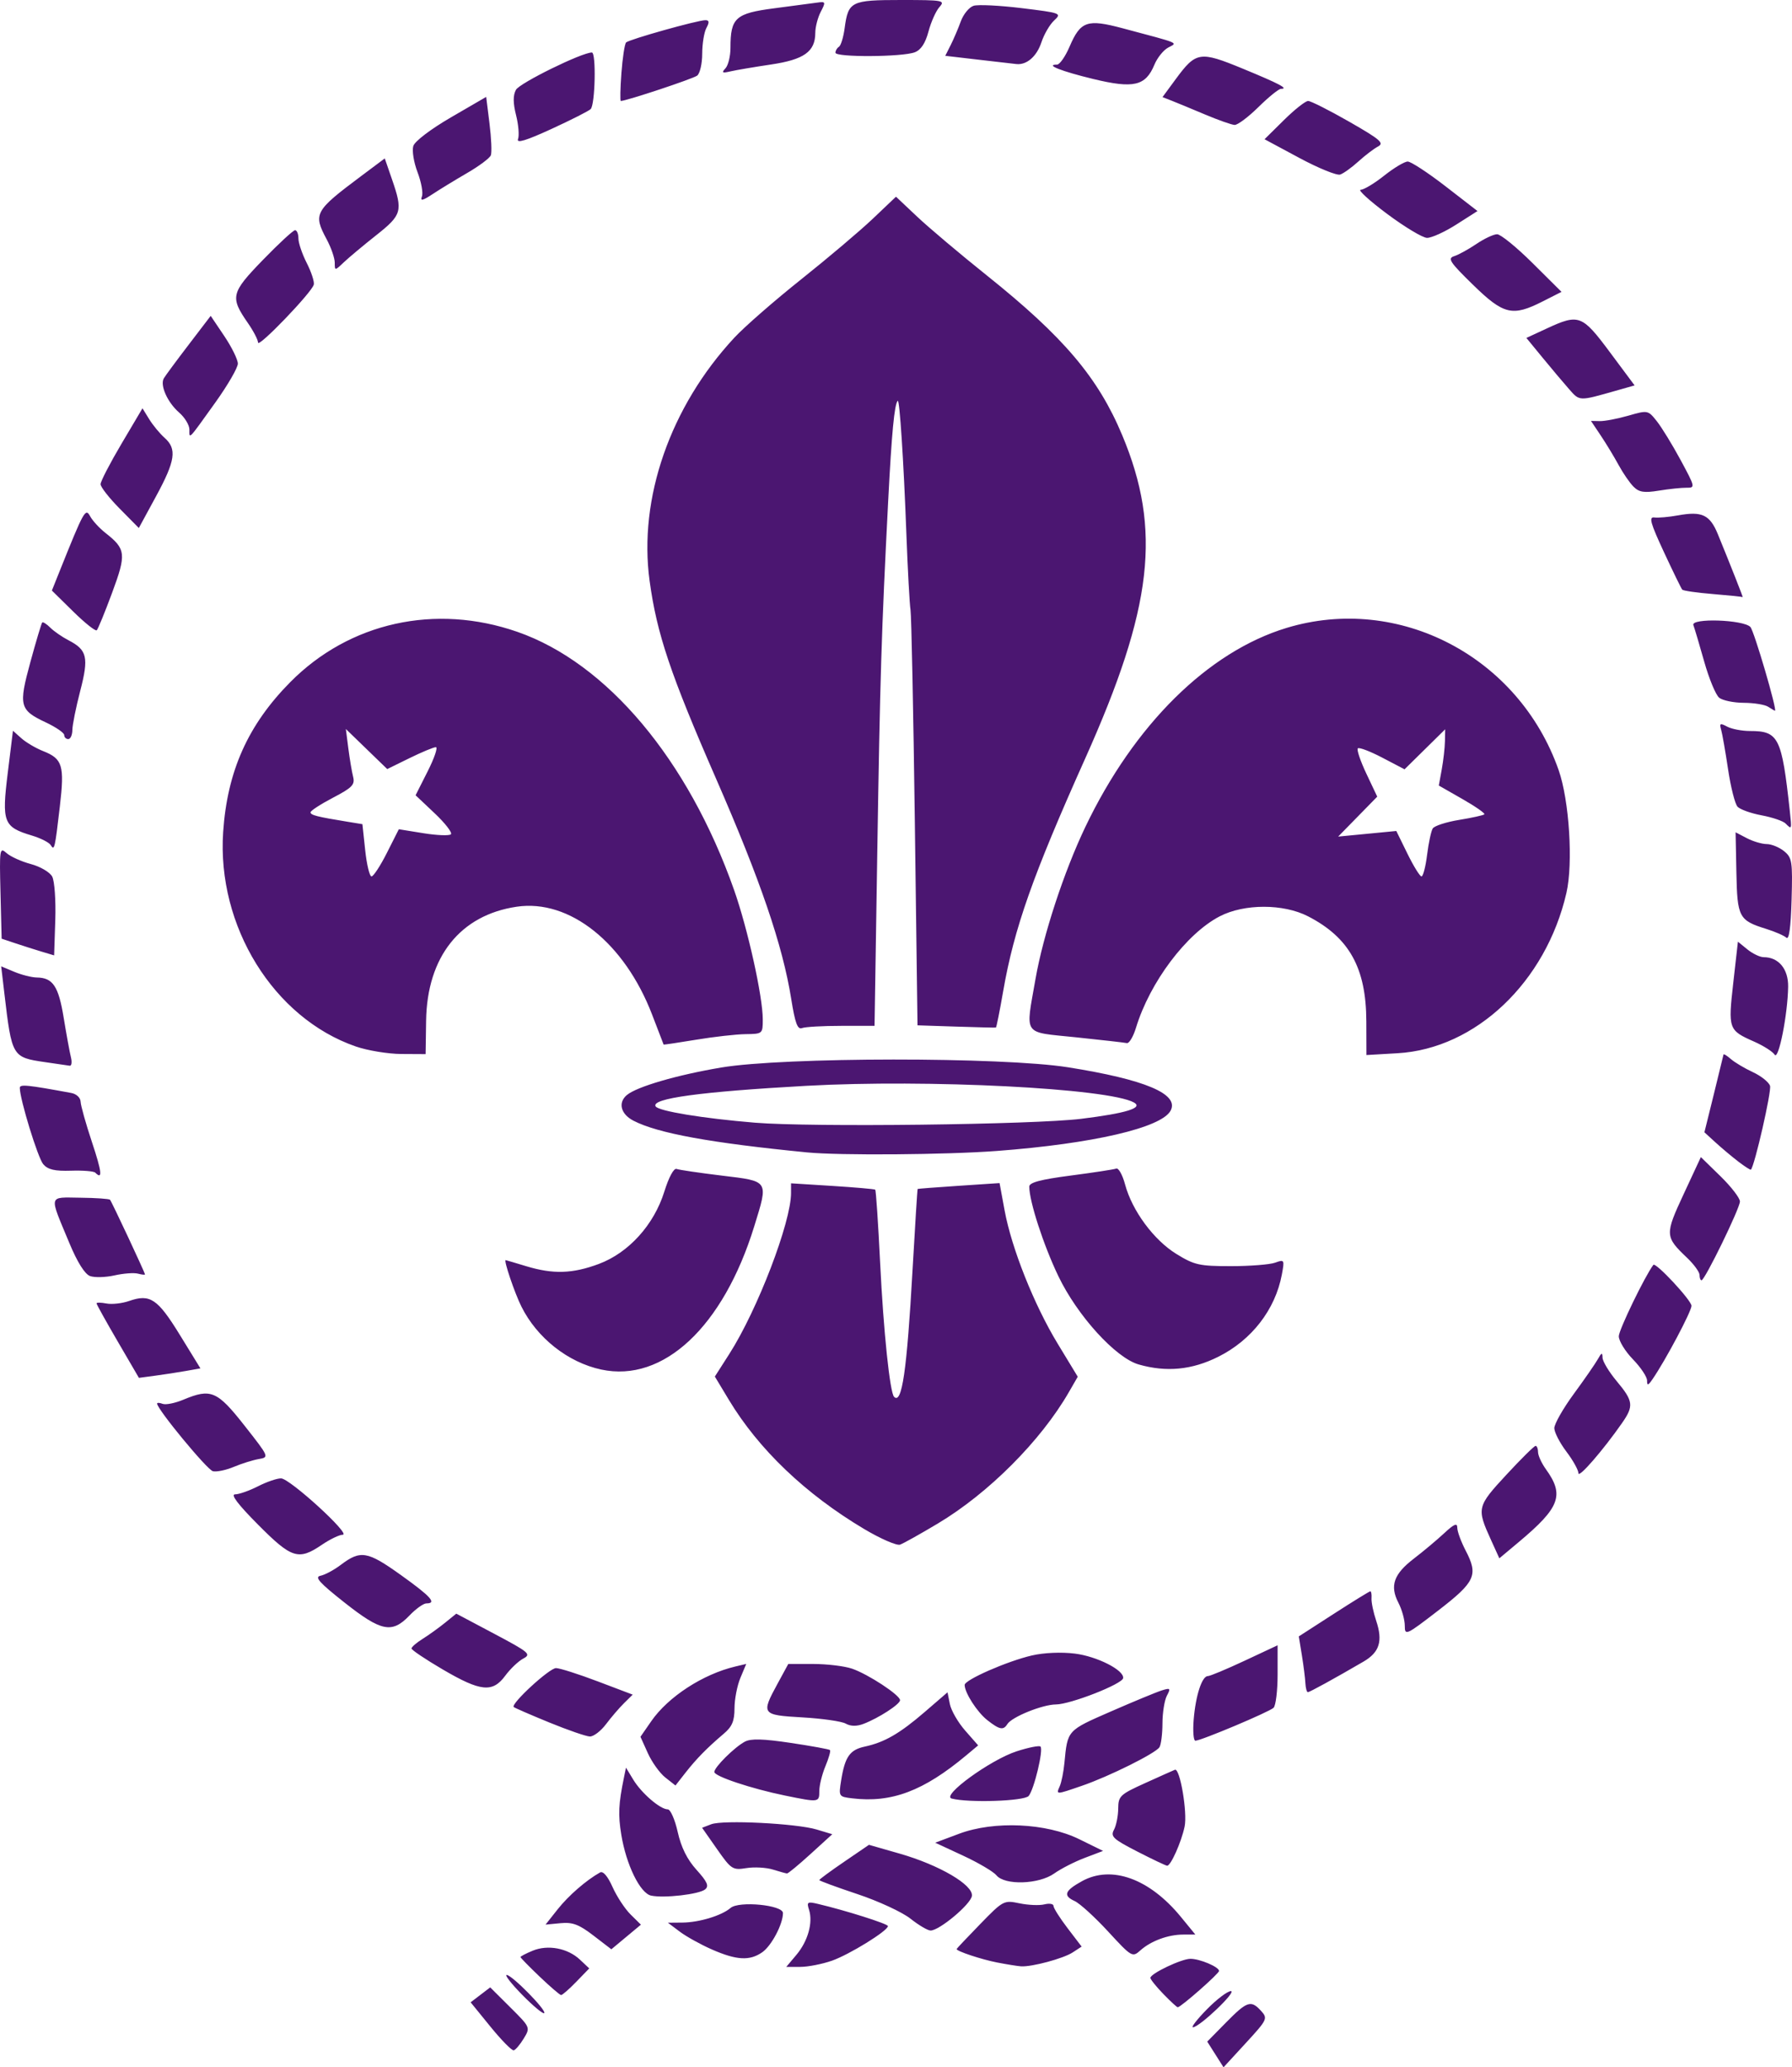 <?xml version="1.0" encoding="UTF-8" standalone="no"?>
<!-- Created with Inkscape (http://www.inkscape.org/) -->

<svg
   xmlns:dc="http://purl.org/dc/elements/1.1/"
   xmlns:cc="http://creativecommons.org/ns#"
   xmlns:rdf="http://www.w3.org/1999/02/22-rdf-syntax-ns#"
   xmlns:svg="http://www.w3.org/2000/svg"
   xmlns="http://www.w3.org/2000/svg"
   xmlns:sodipodi="http://sodipodi.sourceforge.net/DTD/sodipodi-0.dtd"
   xmlns:inkscape="http://www.inkscape.org/namespaces/inkscape"
   version="1.1"
   id="svg4247"
   inkscape:version="0.91+devel r"
   width="1000"
   height="1153.367"
   viewBox="0 0 1000 1153.367"
   sodipodi:docname="scout-logo.svg">
  <defs
     id="defs4251" />
  <sodipodi:namedview
     pagecolor="#ffffff"
     bordercolor="#666666"
     borderopacity="1"
     objecttolerance="10"
     gridtolerance="10"
     guidetolerance="10"
     inkscape:pageopacity="0"
     inkscape:pageshadow="2"
     inkscape:window-width="1280"
     inkscape:window-height="753"
     inkscape:document-units="px"
     id="namedview4249"
     showgrid="false"
     fit-margin-top="0"
     fit-margin-left="0"
     fit-margin-right="0"
     fit-margin-bottom="0"
     inkscape:zoom="0.125"
     inkscape:cx="487.17564"
     inkscape:cy="757.4974"
     inkscape:window-x="0"
     inkscape:window-y="0"
     inkscape:window-maximized="1"
     inkscape:current-layer="svg4247" />
  <path
     inkscape:connector-curvature="0"
     id="path4283"
     d="m 678.228,1146.198 -4.545,-7.169 10.533,-10.703 c 11.727,-11.916 13.899,-12.624 19.552,-6.378 3.766,4.161 3.442,4.838 -8.54,17.872 l -12.454,13.547 z m -404.501,-15.45 -11.096,-13.639 5.463,-4.166 5.463,-4.166 11.23,11.173 c 11.191,11.134 11.217,11.195 7.501,17.32 -2.051,3.38 -4.57,6.364 -5.597,6.631 -1.027,0.267 -6.861,-5.653 -12.964,-13.154 z m 399.786,-9.745 c 5.473,-5.577 11.487,-10.14 13.364,-10.14 3.575,0 -17.397,20.003 -21.156,20.178 -1.188,0.055 2.319,-4.462 7.792,-10.039 z m -381.981,-7.938 c -6.075,-6.168 -10.028,-11.214 -8.783,-11.214 2.929,0 22.427,19.83 20.951,21.307 -0.617,0.617 -6.093,-3.925 -12.168,-10.092 z m 357.637,-0.619 c -3.961,-4.087 -7.202,-8.122 -7.202,-8.967 0,-2.391 17.317,-10.642 22.337,-10.642 5.258,0 15.969,4.54 15.969,6.769 0,1.492 -21.361,20.27 -23.058,20.27 -0.464,0 -4.085,-3.344 -8.046,-7.43 z m -348.009,-9.645 c -5.887,-5.616 -10.703,-10.54 -10.703,-10.941 0,-0.401 3.048,-1.992 6.773,-3.535 8.504,-3.522 19.564,-1.44 26.386,4.97 l 5.21,4.895 -7.234,7.463 c -3.979,4.105 -7.795,7.44 -8.482,7.411 -0.686,-0.029 -6.064,-4.647 -11.951,-10.264 z m 143.255,-12.163 c 6.425,-7.636 9.334,-17.962 7.07,-25.096 -1.399,-4.408 -0.94,-4.722 4.902,-3.345 15.457,3.643 39.118,11.132 39.114,12.379 -0.01,2.623 -21.496,15.902 -31.262,19.318 -5.423,1.897 -13.371,3.45 -17.663,3.45 h -7.803 z m 111.928,4.236 c -8.72,-1.7 -22.533,-6.283 -22.533,-7.477 0,-0.213 5.903,-6.458 13.118,-13.877 12.88,-13.245 13.278,-13.456 21.969,-11.64 4.868,1.017 11.133,1.282 13.921,0.588 2.788,-0.694 5.07,-0.306 5.07,0.862 0,1.168 3.533,6.752 7.85,12.408 l 7.85,10.284 -5.034,3.282 c -5.161,3.365 -22.649,8.082 -28.693,7.739 -1.859,-0.105 -7.943,-1.081 -13.52,-2.168 z m -158.968,-7.197 c -6.258,-2.739 -14.37,-7.229 -18.026,-9.978 l -6.647,-4.998 8.114,-0.071 c 9.359,-0.082 21.889,-3.891 26.868,-8.166 4.693,-4.031 29.237,-1.639 29.237,2.849 0,6.161 -6.373,18.239 -11.53,21.851 -6.992,4.897 -14.316,4.509 -28.015,-1.486 z m 220.979,-10.079 c -7.41,-8.041 -15.802,-15.682 -18.648,-16.979 -6.614,-3.014 -5.609,-5.75 4.075,-11.093 16.489,-9.098 37.674,-1.449 55.189,19.926 l 8.084,9.866 h -6.764 c -8.43,0 -18.062,3.56 -23.957,8.854 -4.404,3.954 -4.815,3.713 -17.98,-10.574 z m -287.206,2.252 c -8.084,-6.206 -11.614,-7.53 -18.363,-6.886 l -8.355,0.797 6.782,-8.563 c 6.031,-7.615 15.872,-16.168 23.618,-20.526 1.7,-0.957 4.269,2.026 6.992,8.117 2.368,5.296 6.897,12.189 10.066,15.316 l 5.762,5.687 -8.247,6.871 -8.247,6.87 z m 176.929,-9.403 c -4.58,-3.64 -17.901,-9.807 -29.602,-13.706 -11.701,-3.898 -21.275,-7.422 -21.275,-7.831 0,-0.409 6.236,-5 13.859,-10.203 l 13.859,-9.46 17.124,4.907 c 22.131,6.343 41.202,17.518 40.307,23.621 -0.688,4.692 -18.129,19.288 -23.049,19.288 -1.592,0 -6.642,-2.978 -11.222,-6.618 z m -144.766,-12.869 c -6.106,-1.322 -13.88,-17.23 -16.606,-33.982 -1.829,-11.238 -1.556,-17.061 1.496,-31.964 l 1.115,-5.442 4.116,6.768 c 4.579,7.53 15.03,16.508 19.216,16.508 1.495,0 3.989,5.68 5.542,12.622 1.926,8.607 5.268,15.327 10.506,21.124 6.016,6.659 7.056,9.02 4.801,10.892 -3.33,2.764 -23.002,5.027 -30.184,3.473 z m 192.745,-11.315 c -1.701,-2.07 -10.086,-7.011 -18.634,-10.98 l -15.542,-7.217 13.289,-4.982 c 19.609,-7.352 48.633,-6.037 67.119,3.04 l 13.272,6.517 -10.262,3.895 c -5.644,2.142 -13.294,6.054 -17,8.693 -8.563,6.098 -27.58,6.708 -32.242,1.035 z m -124.769,-3.221 c -3.718,-1.15 -10.378,-1.512 -14.8,-0.804 -7.657,1.225 -8.437,0.719 -16.369,-10.611 l -8.328,-11.897 5.102,-1.959 c 6.559,-2.518 47.526,-0.47 58.855,2.942 l 8.687,2.617 -12.067,10.993 c -6.637,6.046 -12.574,10.951 -13.194,10.901 -0.62,-0.05 -4.168,-1.032 -7.886,-2.182 z m 203.308,-10.082 c -13.473,-6.915 -14.989,-8.335 -12.956,-12.134 1.266,-2.366 2.33,-7.665 2.363,-11.774 0.057,-7.01 0.982,-7.888 14.985,-14.231 8.208,-3.718 15.702,-7.07 16.653,-7.449 2.818,-1.123 7.075,23.823 5.412,31.717 -1.841,8.737 -7.764,21.968 -9.765,21.813 -0.788,-0.061 -8.3,-3.635 -16.692,-7.942 z m -196.549,-31.207 c -18.753,-3.838 -39.432,-10.734 -39.432,-13.15 0,-2.662 11.211,-13.794 17.025,-16.905 3.378,-1.808 10.155,-1.627 25.634,0.686 11.573,1.729 21.425,3.526 21.893,3.995 0.468,0.468 -0.683,4.524 -2.558,9.011 -1.875,4.488 -3.409,10.728 -3.409,13.866 0,6.364 -0.157,6.385 -19.153,2.497 z m 37.48,1.551 c -7.503,-0.91 -7.569,-1.019 -6.125,-10.053 2.096,-13.108 4.819,-17.007 13.128,-18.797 11.042,-2.378 19.53,-7.278 33.54,-19.36 l 12.678,-10.935 1.312,6.557 c 0.721,3.607 4.568,10.267 8.549,14.8 l 7.238,8.243 -6.581,5.507 c -23.834,19.944 -41.759,26.704 -63.738,24.037 z m 55.532,0.117 c -5.944,-1.56 21.619,-21.595 36.236,-26.339 6.643,-2.156 12.646,-3.352 13.341,-2.657 1.746,1.746 -3.553,23.888 -6.594,27.551 -2.405,2.897 -33.471,3.942 -42.983,1.445 z m 60.334,-6.909 c 0.953,-2.169 2.12,-7.999 2.593,-12.956 1.756,-18.382 1.428,-18.02 25.993,-28.742 12.714,-5.55 25.484,-10.828 28.379,-11.73 4.751,-1.48 5.025,-1.195 2.817,2.932 -1.346,2.514 -2.462,9.455 -2.481,15.423 -0.018,5.968 -0.779,11.988 -1.69,13.377 -2.24,3.417 -28.093,16.275 -43.12,21.445 -14.863,5.114 -14.624,5.109 -12.49,0.252 z m -220.099,-4.808 c -3.105,-2.443 -7.502,-8.557 -9.77,-13.587 l -4.124,-9.146 6.044,-8.722 c 9.424,-13.599 28.814,-26.206 46.892,-30.489 l 6.088,-1.442 -3.272,7.83 c -1.799,4.306 -3.272,11.925 -3.272,16.93 0,7.066 -1.333,10.23 -5.964,14.155 -9.267,7.854 -15.314,14.009 -21.39,21.773 l -5.587,7.138 -5.646,-4.441 z m 294.829,-32.371 c 1.088,-13.403 4.615,-24.223 7.896,-24.223 1.216,0 10.472,-3.868 20.569,-8.596 l 18.358,-8.596 v 16.361 c 0,8.999 -1.014,17.33 -2.253,18.514 -2.445,2.335 -40.532,18.369 -43.634,18.369 -1.043,0 -1.464,-5.323 -0.936,-11.83 z m -359.664,1.632 c -10.409,-4.262 -19.308,-8.132 -19.777,-8.601 -1.777,-1.778 19.936,-21.758 23.598,-21.715 2.111,0.025 12.601,3.365 23.31,7.423 l 19.472,7.377 -4.825,4.764 c -2.654,2.62 -7.184,7.899 -10.067,11.73 -2.883,3.832 -6.939,6.923 -9.013,6.869 -2.075,-0.054 -12.288,-3.585 -22.697,-7.846 z m 165.492,0.657 c -2.291,-1.282 -13.137,-2.842 -24.104,-3.468 -22.897,-1.306 -23.226,-1.749 -13.948,-18.796 l 5.991,-11.008 h 13.952 c 7.673,0 17.399,1.175 21.611,2.611 8.985,3.062 26.812,14.76 26.812,17.593 0,2.255 -11.983,10.013 -20.423,13.221 -3.78,1.437 -7.142,1.385 -9.891,-0.153 z m 79.019,-1.925 c -5.707,-4.489 -12.652,-15.282 -12.652,-19.661 0,-2.842 23.827,-13.277 37.55,-16.445 6.73,-1.554 16.42,-1.971 23.943,-1.031 12.4,1.549 27.536,9.232 26.945,13.676 -0.439,3.305 -29.374,14.638 -37.519,14.696 -7.571,0.054 -24.631,6.964 -27.115,10.982 -2.195,3.551 -4.369,3.119 -11.152,-2.218 z m 177.487,-20.644 c -0.144,-2.788 -1.03,-9.799 -1.97,-15.579 l -1.708,-10.509 19.511,-12.587 c 10.731,-6.923 19.92,-12.587 20.419,-12.587 0.499,0 0.791,1.774 0.647,3.943 -0.143,2.169 1.03,7.8 2.607,12.513 3.801,11.357 1.875,17.559 -7.074,22.776 -16.292,9.499 -29.979,17.02 -31.046,17.059 -0.62,0.023 -1.245,-2.241 -1.389,-5.029 z m -481.375,-7.634 c -9.605,-5.628 -17.456,-10.902 -17.449,-11.721 0.01,-0.818 2.796,-3.225 6.197,-5.348 3.4,-2.123 9.02,-6.16 12.487,-8.971 l 6.305,-5.111 21.167,11.224 c 19.578,10.382 20.796,11.419 16.228,13.828 -2.717,1.432 -7.251,5.742 -10.077,9.576 -7.06,9.582 -13.701,8.919 -34.858,-3.479 z m 536.842,-24.423 c 0,-3.25 -1.603,-9.009 -3.563,-12.799 -4.905,-9.485 -2.62,-16.007 8.627,-24.631 5.27,-4.041 12.878,-10.411 16.905,-14.155 5.609,-5.215 7.323,-5.931 7.323,-3.056 0,2.064 2.105,7.791 4.677,12.726 7.144,13.707 5.422,17.458 -15.381,33.494 -17.919,13.813 -18.589,14.117 -18.589,8.421 z m -591.741,-12.961 c -13.99,-11.051 -16.826,-14.221 -13.335,-14.906 2.439,-0.479 7.509,-3.195 11.266,-6.036 11.097,-8.39 14.857,-7.762 33.551,5.606 16.815,12.024 20.259,15.852 14.262,15.852 -1.627,0 -5.873,3.042 -9.435,6.76 -9.755,10.182 -15.722,8.986 -36.31,-7.276 z m 639.722,-35.154 c -7.914,-17.427 -7.678,-18.407 8.665,-36.059 8.223,-8.881 15.572,-16.148 16.331,-16.148 0.759,0 1.381,1.562 1.381,3.471 0,1.909 1.98,6.218 4.4,9.576 10.422,14.46 7.834,21.355 -15.28,40.707 l -10.719,8.974 z m -687.91,-8.269 c -11.234,-11.31 -15.471,-16.899 -12.81,-16.899 2.187,0 7.952,-2.028 12.81,-4.507 4.859,-2.479 10.648,-4.458 12.867,-4.399 4.942,0.132 39.205,31.431 34.412,31.435 -1.881,0 -7.151,2.538 -11.71,5.636 -12.997,8.832 -16.802,7.626 -35.568,-11.266 z m 338.158,2.398 c -32.64,-19.442 -58.798,-44.419 -75.408,-72.002 l -7.836,-13.013 8.087,-12.642 c 15.686,-24.522 34.431,-73.394 34.431,-89.772 v -5.393 l 23.096,1.451 c 12.703,0.798 23.448,1.746 23.877,2.107 0.43,0.361 1.665,18.726 2.745,40.812 1.862,38.065 5.441,72.401 7.792,74.753 4.373,4.373 7.12,-14.492 10.287,-70.655 1.397,-24.786 2.685,-45.182 2.861,-45.326 0.176,-0.143 10.531,-0.938 23.012,-1.765 l 22.693,-1.505 2.793,15.161 c 3.913,21.238 16.43,52.673 29.633,74.42 l 11.203,18.452 -4.95,8.587 c -15.656,27.158 -44.767,56.347 -73.08,73.275 -9.759,5.835 -19.265,11.152 -21.124,11.816 -1.859,0.663 -10.909,-3.279 -20.112,-8.761 z m 398.662,-31.083 c 0,-1.752 -3.014,-7.168 -6.697,-12.036 -3.683,-4.868 -6.725,-10.755 -6.76,-13.082 -0.034,-2.327 4.861,-10.946 10.879,-19.153 6.018,-8.207 12.071,-16.95 13.451,-19.428 2.038,-3.66 2.523,-3.806 2.578,-0.776 0.038,2.051 3.617,7.978 7.955,13.169 9.234,11.052 9.577,13.78 2.93,23.311 -10.67,15.299 -24.336,31.02 -24.336,27.995 z m -762.006,-1.121 c -3.19,-0.744 -31.146,-34.613 -31.146,-37.733 0,-0.575 1.403,-0.506 3.117,0.151 1.714,0.658 6.908,-0.388 11.541,-2.324 15.373,-6.423 18.869,-4.942 34.121,14.463 13.851,17.622 13.853,17.625 7.886,18.665 -3.282,0.572 -9.517,2.529 -13.854,4.35 -4.338,1.82 -9.587,2.913 -11.666,2.429 z m 800.311,-50.618 c 0,-2.028 -3.549,-7.342 -7.886,-11.809 -4.338,-4.466 -7.886,-10.259 -7.886,-12.872 0,-3.521 14.568,-33.607 19.278,-39.811 1.277,-1.682 21.281,19.784 21.281,22.836 0,3.107 -14.539,30.483 -21.721,40.9 -2.53,3.669 -3.065,3.801 -3.065,0.757 z M 65.693,748.431 c -6.506,-11.161 -11.83,-20.734 -11.83,-21.273 0,-0.539 2.5,-0.502 5.555,0.082 3.055,0.584 8.752,-0.053 12.66,-1.415 11.661,-4.065 15.865,-1.256 28.24,18.865 l 11.53,18.746 -8.15,1.442 c -4.482,0.793 -12.206,1.983 -17.163,2.644 l -9.013,1.201 z m 269.829,15.66 c -18.569,-3.989 -35.801,-17.582 -44.57,-35.158 -3.784,-7.584 -10.007,-25.968 -8.763,-25.888 0.21,0.013 5.359,1.534 11.443,3.38 15.03,4.56 25.898,4.218 40.584,-1.277 16.622,-6.219 30.735,-21.82 36.505,-40.354 2.504,-8.044 5.294,-13.203 6.829,-12.629 1.427,0.534 12.834,2.212 25.349,3.729 26.429,3.203 25.96,2.465 17.988,28.299 -17.29,56.029 -50.739,87.336 -85.364,79.897 z m 299.88,-2.849 c -12.832,-3.687 -34.18,-27.157 -44.791,-49.243 -8.287,-17.248 -16.242,-41.721 -16.242,-49.966 0,-2.307 6.224,-3.97 23.096,-6.172 12.703,-1.658 24.146,-3.411 25.43,-3.896 1.284,-0.485 3.508,3.505 4.942,8.867 3.904,14.596 16.001,30.987 28.592,38.742 10.079,6.207 12.834,6.825 30.419,6.825 10.635,0 21.752,-0.871 24.704,-1.936 5.205,-1.878 5.318,-1.677 3.75,6.682 -3.658,19.499 -16.817,36.496 -35.472,45.818 -14.694,7.342 -28.976,8.718 -44.428,4.278 z M 50.224,711.913 c -2.898,-1.072 -7.075,-7.728 -11.453,-18.246 -11.537,-27.724 -12.033,-25.639 6.056,-25.448 8.64,0.091 16.1,0.608 16.577,1.148 0.96,1.087 19.498,40.679 19.498,41.642 0,0.332 -1.795,0.134 -3.989,-0.44 -2.194,-0.574 -8.07,-0.126 -13.059,0.995 -4.988,1.121 -11.122,1.278 -13.631,0.35 z m 898.188,-0.585 c 0,-1.627 -3.129,-5.936 -6.954,-9.576 -12.403,-11.804 -12.461,-12.893 -1.9,-35.587 l 9.587,-20.603 10.9,10.634 c 5.995,5.848 10.9,12.206 10.9,14.128 0,3.761 -19.596,43.963 -21.429,43.963 -0.607,0 -1.104,-1.331 -1.104,-2.958 z M 53.14,654.227 c -0.811,-0.811 -6.889,-1.298 -13.506,-1.082 -9.05,0.296 -12.887,-0.595 -15.489,-3.595 -3.006,-3.465 -13.093,-36.301 -13.093,-42.62 0,-2.102 4.157,-1.689 28.729,2.855 2.871,0.531 5.125,2.629 5.197,4.838 0.07,2.145 2.909,12.265 6.309,22.49 5.593,16.822 6.083,21.344 1.853,17.114 z m 917.058,-6.053 c -3.509,-2.675 -9.237,-7.472 -12.728,-10.659 l -6.348,-5.795 5.256,-21.244 c 2.891,-11.684 5.323,-21.655 5.405,-22.157 0.082,-0.502 1.923,0.636 4.092,2.529 2.169,1.893 7.708,5.19 12.31,7.327 4.602,2.137 8.903,5.573 9.558,7.637 0.933,2.94 -8.622,44.777 -10.679,46.76 -0.267,0.257 -3.357,-1.721 -6.866,-4.397 z m -519.758,-5.232 c -53.793,-5.272 -83.375,-10.669 -96.947,-17.688 -7.127,-3.685 -8.757,-10.109 -3.642,-14.353 5.603,-4.65 28.01,-11.175 52.612,-15.32 34.877,-5.876 156.849,-5.951 193.585,-0.118 43.007,6.828 62.145,14.92 57.189,24.181 -5.116,9.56 -43.385,18.439 -96.894,22.483 -28.271,2.136 -87.754,2.594 -105.904,0.815 z m 152.916,-18.747 c 25.034,-3.083 34.795,-6.098 29.44,-9.095 -14.182,-7.937 -115.139,-13.07 -182.919,-9.301 -59.149,3.289 -86.743,7.054 -84.019,11.462 1.63,2.638 26.369,6.7 55.417,9.101 31.294,2.586 155.49,1.108 182.081,-2.166 z M 25.092,592.57 C 6.769,589.898 6.6,589.611 2.416,554.04 l -1.754,-14.911 7.375,3.082 c 4.056,1.695 9.689,3.114 12.518,3.153 8.971,0.125 12.105,4.822 14.987,22.461 1.519,9.295 3.33,19.181 4.025,21.969 0.695,2.788 0.394,4.943 -0.67,4.789 -1.064,-0.155 -7.277,-1.06 -13.806,-2.012 z m 965.214,-4.158 c -1.054,-1.69 -6.214,-4.973 -11.468,-7.297 -14.312,-6.331 -14.528,-6.941 -11.606,-32.822 l 2.586,-22.912 5.319,4.322 c 2.926,2.377 7.01,4.322 9.075,4.322 8.32,0 13.777,6.59 13.633,16.464 -0.228,15.547 -5.369,41.403 -7.54,37.922 z m -791.75,-4.569 c -45.848,-15.837 -77.579,-67.132 -74.025,-119.669 2.296,-33.938 13.863,-59.77 37.429,-83.588 33.027,-33.38 80.96,-44 126.739,-28.08 50.007,17.391 95.274,71.273 120.906,143.916 7.657,21.699 16.048,59.514 16.048,72.32 0,8.004 -0.109,8.097 -9.576,8.215 -5.267,0.065 -17.688,1.466 -27.603,3.111 -9.914,1.645 -18.084,2.859 -18.155,2.697 -0.071,-0.162 -2.957,-7.668 -6.415,-16.679 -15.384,-40.1 -46.079,-64.571 -75.541,-60.224 -31.564,4.657 -50.062,27.932 -50.586,63.653 l -0.273,18.589 -13.52,-0.073 c -7.436,-0.04 -18.879,-1.925 -25.43,-4.188 z m 17.36,-108.04 6.642,-13.157 13.726,2.211 c 7.549,1.216 14.453,1.484 15.341,0.595 0.888,-0.888 -3.183,-6.149 -9.048,-11.691 l -10.664,-10.075 6.772,-13.415 c 3.725,-7.378 5.766,-13.415 4.536,-13.415 -1.23,0 -7.838,2.748 -14.685,6.106 l -12.449,6.106 -11.544,-11.175 -11.544,-11.175 1.367,10.701 c 0.752,5.886 1.954,13.037 2.67,15.892 1.126,4.486 -0.397,6.08 -11.223,11.744 -6.889,3.604 -12.526,7.272 -12.526,8.152 0,1.557 3.622,2.477 20.671,5.254 l 8.278,1.348 1.561,14.576 c 0.859,8.017 2.442,14.576 3.519,14.576 1.077,0 4.947,-5.921 8.6,-13.157 z m 546.544,93.968 c -0.09,-29.725 -9.504,-46.679 -32.505,-58.541 -13.751,-7.091 -35.598,-7.098 -49.278,-0.015 -18.607,9.632 -39.002,36.743 -46.736,62.124 -1.53,5.023 -3.835,8.9 -5.122,8.616 -1.287,-0.284 -14.064,-1.738 -28.394,-3.232 -30.171,-3.145 -28.191,-0.288 -22.572,-32.573 4.24,-24.36 15.864,-59.805 27.811,-84.804 27.24,-56.996 68.436,-97.73 112.285,-111.023 62.64,-18.991 129.604,15.997 151.829,79.33 5.937,16.918 8.157,51.976 4.339,68.534 -11.465,49.727 -50.626,86.9 -94.205,89.423 l -17.394,1.007 -0.057,-18.846 z m 33.91,-92.858 c 0.828,-6.626 2.243,-13.241 3.145,-14.7 0.902,-1.459 7.534,-3.612 14.737,-4.785 7.204,-1.173 13.537,-2.571 14.074,-3.108 0.537,-0.537 -4.963,-4.37 -12.221,-8.518 l -13.197,-7.542 1.644,-9.013 c 0.904,-4.957 1.703,-12.017 1.774,-15.688 l 0.13,-6.675 -11.333,11.163 -11.333,11.163 -12.392,-6.488 c -6.815,-3.568 -12.973,-5.906 -13.685,-5.195 -0.711,0.711 1.436,7.062 4.772,14.113 l 6.065,12.82 -10.903,11.14 -10.903,11.14 16.223,-1.563 16.223,-1.563 6.215,12.673 c 3.418,6.97 6.945,12.673 7.837,12.673 0.892,0 2.299,-5.421 3.127,-12.047 z m -354.85,80.323 c -4.77,-29.794 -17.186,-66.158 -41.927,-122.798 -25.515,-58.411 -33.034,-80.778 -37.081,-110.306 -6.314,-46.072 11.508,-97.242 47.274,-135.73 5.628,-6.057 22.401,-20.698 37.273,-32.536 14.872,-11.838 32.866,-27.059 39.987,-33.825 l 12.948,-12.301 11.838,11.162 c 6.511,6.139 24.006,20.893 38.877,32.786 42.852,34.27 62.089,56.975 75.556,89.181 22.058,52.75 17.082,96.035 -20.743,180.431 -29.271,65.311 -39.601,94.621 -45.712,129.707 -1.926,11.06 -3.748,20.186 -4.049,20.279 -0.3,0.094 -10.268,-0.148 -22.15,-0.538 l -21.604,-0.709 -1.49,-113.081 c -0.82,-62.194 -1.908,-115.616 -2.418,-118.714 -0.51,-3.098 -1.554,-22.364 -2.32,-42.812 -1.52,-40.609 -3.758,-74.867 -4.82,-73.805 -1.838,1.838 -3.359,17.818 -5.311,55.779 -3.767,73.264 -4.543,98.271 -6.095,196.598 l -1.521,96.327 h -18.613 c -10.237,0 -20.069,0.559 -21.849,1.242 -2.513,0.964 -3.866,-2.688 -6.051,-16.336 z M 23.444,530.994 c -3.718,-1.113 -10.309,-3.208 -14.646,-4.656 l -7.886,-2.632 -0.641,-25.68 c -0.612,-24.507 -0.458,-25.516 3.38,-22.09 2.212,1.974 8.313,4.733 13.559,6.129 5.263,1.401 10.603,4.529 11.914,6.979 1.311,2.449 2.086,13.301 1.728,24.206 l -0.648,19.767 z m 973.413,-7.842 c -1.239,-1.156 -6.309,-3.367 -11.266,-4.913 -15.252,-4.756 -16.135,-6.427 -16.628,-31.47 l -0.441,-22.416 6.281,3.276 c 3.455,1.802 8.45,3.283 11.101,3.29 2.651,0.01 7.002,1.788 9.669,3.957 4.483,3.645 4.8,5.698 4.193,27.161 -0.434,15.352 -1.42,22.505 -2.91,21.115 z M 28.269,471.448 c -0.899,-1.454 -5.631,-3.841 -10.516,-5.305 -15.805,-4.735 -16.826,-7.369 -13.454,-34.698 l 2.93,-23.747 4.728,4.214 c 2.6,2.317 8.062,5.531 12.137,7.141 10.832,4.279 11.967,8.031 9.313,30.793 -2.787,23.91 -3.044,24.99 -5.138,21.602 z m 968.109,-12.035 c -1.379,-1.379 -7.388,-3.419 -13.354,-4.534 -5.965,-1.114 -12.006,-3.281 -13.424,-4.816 -1.418,-1.534 -3.788,-10.901 -5.268,-20.816 -1.479,-9.914 -3.228,-19.888 -3.885,-22.163 -1.024,-3.546 -0.543,-3.787 3.377,-1.69 2.514,1.346 8.254,2.447 12.754,2.447 15.967,0 17.709,3.495 22.185,44.502 1.158,10.608 1.157,10.611 -2.385,7.069 z M 35.837,410.107 c 0,-1.233 -4.595,-4.402 -10.211,-7.042 -14.756,-6.936 -15.35,-9.259 -8.645,-33.799 3.176,-11.625 6.135,-21.51 6.575,-21.967 0.44,-0.457 2.466,0.834 4.501,2.869 2.035,2.035 6.617,5.209 10.18,7.051 10.439,5.398 11.392,9.529 6.526,28.27 -2.388,9.196 -4.359,19.001 -4.381,21.79 -0.021,2.788 -1.053,5.07 -2.292,5.07 -1.239,0 -2.253,-1.009 -2.253,-2.242 z M 986.718,394.322 c -1.859,-1.201 -8.002,-2.2 -13.652,-2.219 -5.65,-0.018 -11.825,-1.302 -13.723,-2.851 -1.898,-1.549 -5.646,-10.606 -8.329,-20.127 -2.683,-9.521 -5.405,-18.682 -6.048,-20.359 -1.554,-4.05 27.965,-3.084 31.817,1.042 2.091,2.239 15.171,46.865 13.698,46.732 -0.21,-0.019 -1.903,-1.017 -3.762,-2.219 z m -945.875,-53.154 -11.894,-11.697 4.388,-10.95 c 13.531,-33.762 14.375,-35.279 16.964,-30.485 1.34,2.481 5.231,6.702 8.647,9.381 11.319,8.877 11.625,11.697 3.613,33.304 -4.01,10.815 -7.861,20.221 -8.558,20.904 -0.697,0.682 -6.619,-4.023 -13.16,-10.457 z m 915.073,-9.738 c -8.886,-0.729 -16.608,-1.833 -17.16,-2.452 -0.552,-0.62 -5.157,-10.056 -10.233,-20.97 -7.525,-16.179 -8.517,-19.744 -5.372,-19.306 2.121,0.295 8.123,-0.237 13.338,-1.182 13.313,-2.413 17.692,-0.326 22.152,10.56 7.005,17.099 14.232,35.411 13.828,35.04 -0.218,-0.2 -7.666,-0.961 -16.552,-1.69 z M 66.793,283.774 c -5.872,-5.944 -10.676,-12.08 -10.676,-13.636 0,-1.556 5.263,-11.72 11.695,-22.585 l 11.695,-19.755 3.755,6.087 c 2.065,3.348 5.928,8.019 8.584,10.38 6.987,6.21 6.03,12.752 -4.775,32.639 l -9.604,17.677 z m 844.778,-12.24 c -2.126,-2.126 -5.87,-7.562 -8.321,-12.08 -2.451,-4.518 -6.925,-11.906 -9.943,-16.419 l -5.487,-8.204 4.947,0.109 c 2.721,0.06 9.871,-1.304 15.889,-3.03 10.849,-3.113 10.984,-3.087 15.872,3.043 2.711,3.4 8.701,13.165 13.311,21.701 8.176,15.138 8.257,15.517 3.281,15.459 -2.805,-0.033 -9.732,0.693 -15.393,1.613 -8.257,1.342 -11.057,0.908 -14.157,-2.192 z m -805.881,-31.905 c 0,-2.462 -2.569,-6.709 -5.708,-9.439 -6.536,-5.683 -10.823,-15.273 -8.553,-19.135 0.85,-1.445 7.08,-9.873 13.847,-18.728 l 12.302,-16.101 7.575,11.257 c 4.167,6.191 7.575,13.122 7.575,15.4 0,2.279 -5.673,12.063 -12.607,21.743 -15.309,21.372 -14.432,20.46 -14.432,15.002 z m 769.905,-22.53 c -3.107,-3.53 -9.738,-11.4 -14.734,-17.49 l -9.084,-11.072 11.363,-5.265 c 17.937,-8.31 19.693,-7.65 35.247,13.243 l 13.778,18.508 -10.605,3.01 c -20.547,5.831 -19.991,5.851 -25.965,-0.935 z m -731.6,-25.971 c 0,-1.506 -2.562,-6.435 -5.694,-10.955 -9.999,-14.428 -9.444,-16.748 8.398,-35.149 8.846,-9.123 16.927,-16.588 17.957,-16.588 1.03,0 1.873,2.068 1.873,4.596 0,2.528 2.088,8.688 4.639,13.69 2.551,5.001 4.326,10.422 3.943,12.046 -1.013,4.298 -31.115,35.605 -31.115,32.36 z m 677.975,-32.257 c -12.954,-12.646 -14.325,-14.735 -10.471,-15.958 2.439,-0.774 8.021,-3.841 12.403,-6.815 4.383,-2.974 9.578,-5.408 11.544,-5.408 1.967,0 10.857,7.232 19.756,16.072 l 16.18,16.072 -10.494,5.325 c -16.914,8.582 -21.811,7.413 -38.919,-9.288 z m -635.163,-12.329 c 0,-2.531 -2.028,-8.386 -4.506,-13.011 -7.634,-14.243 -6.767,-15.843 19.067,-35.169 l 13.342,-9.981 4.001,11.577 c 6.18,17.881 5.614,19.892 -8.808,31.308 -7.126,5.64 -15.238,12.42 -18.026,15.066 -5.037,4.78 -5.07,4.781 -5.07,0.209 z m 587.139,-27.292 c -9.825,-7.341 -16.416,-13.356 -14.646,-13.368 1.77,-0.017 7.67,-3.561 13.111,-7.886 5.441,-4.325 11.355,-7.865 13.142,-7.865 1.787,0 11.279,6.213 21.095,13.805 l 17.846,13.806 -11.835,7.543 c -6.509,4.149 -13.863,7.491 -16.342,7.427 -2.479,-0.063 -12.545,-6.121 -22.371,-13.462 z m -538.499,-9.662 c 0.748,-1.948 -0.358,-8.037 -2.456,-13.532 -2.099,-5.495 -3.156,-12.068 -2.35,-14.607 0.848,-2.672 9.72,-9.412 21.065,-16.003 l 19.599,-11.386 1.855,14.855 c 1.02,8.17 1.361,16.14 0.759,17.71 -0.603,1.57 -6.507,5.994 -13.121,9.831 -6.614,3.837 -15.329,9.158 -19.367,11.825 -5.647,3.73 -7.028,4.032 -5.983,1.308 z m 489.628,-21.478 -19.417,-10.428 10.806,-10.675 c 5.943,-5.871 12.026,-10.675 13.516,-10.675 1.491,0 11.824,5.215 22.963,11.59 17.331,9.918 19.645,11.911 16.04,13.816 -2.317,1.225 -7.254,4.988 -10.972,8.364 -3.718,3.375 -8.281,6.655 -10.14,7.287 -1.859,0.633 -12.117,-3.543 -22.797,-9.278 z m -435.997,-10.525 c 0.75,-1.953 0.259,-7.934 -1.089,-13.29 -1.727,-6.859 -1.749,-11.052 -0.074,-14.181 2.012,-3.76 36.721,-20.819 42.367,-20.823 2.473,-0.002 1.853,29.086 -0.674,31.578 -1.084,1.069 -10.953,6.066 -21.931,11.105 -14.186,6.511 -19.567,8.134 -18.598,5.611 z m 383.309,-13.73 c -7.436,-3.135 -15.803,-6.596 -18.593,-7.691 l -5.074,-1.992 7.327,-9.954 c 11.397,-15.483 13.472,-15.808 37.549,-5.876 20.452,8.437 25.73,11.23 21.223,11.23 -1.242,0 -6.886,4.563 -12.543,10.14 -5.657,5.577 -11.654,10.073 -13.328,9.991 -1.673,-0.082 -9.126,-2.713 -16.562,-5.848 z M 346.776,40.737 c 0.637,-8.577 1.814,-16.25 2.615,-17.051 1.69,-1.69 39.89,-12.42 44.217,-12.42 2.18,0 2.326,1.095 0.579,4.358 -1.283,2.397 -2.333,8.864 -2.333,14.37 0,5.507 -1.267,10.996 -2.817,12.198 -2.268,1.76 -39.565,14.138 -42.601,14.138 -0.451,0 -0.298,-7.017 0.339,-15.594 z m 263.202,3.309 c -17.802,-4.315 -27.066,-7.994 -20.131,-7.994 1.49,0 4.634,-4.492 6.987,-9.981 6.134,-14.309 9.818,-15.586 29.685,-10.286 32.804,8.751 30.737,7.872 25.334,10.776 -2.619,1.407 -6.057,5.688 -7.641,9.511 -4.936,11.916 -11.584,13.465 -34.234,7.974 z m -205.167,-5.901 c 1.549,-1.647 2.817,-6.8 2.817,-11.451 0,-16.766 2.754,-19.248 24.496,-22.075 10.694,-1.39 21.576,-2.83 24.184,-3.198 4.412,-0.624 4.531,-0.267 1.704,5.151 -1.671,3.202 -3.044,8.497 -3.052,11.768 -0.025,10.473 -6.253,14.909 -24.8,17.663 -9.295,1.38 -19.434,3.101 -22.533,3.824 -4.621,1.078 -5.127,0.776 -2.817,-1.681 z m 141.051,-4.864 -18.368,-2.143 3.021,-5.993 c 1.661,-3.296 4.206,-9.255 5.654,-13.241 1.448,-3.987 4.656,-7.89 7.128,-8.675 2.472,-0.785 14.592,-0.19 26.932,1.322 21.913,2.684 22.333,2.845 18.006,6.877 -2.437,2.27 -5.621,7.734 -7.075,12.14 -2.612,7.913 -8.197,12.781 -13.965,12.17 -1.631,-0.173 -11.23,-1.278 -21.333,-2.457 z m -79.649,-3.861 c 0,-1.163 0.877,-2.657 1.949,-3.32 1.072,-0.662 2.502,-5.325 3.177,-10.361 C 473.347,0.765 474.881,0 502.89,0 c 23.514,0 24.669,0.213 21.34,3.943 -1.936,2.169 -4.679,8.297 -6.096,13.619 -1.751,6.575 -4.209,10.296 -7.672,11.613 -6.998,2.661 -44.25,2.868 -44.25,0.246 z"
     style="fill:#4b1671;fill-opacity:1;stroke-width:2.253" />
</svg>

